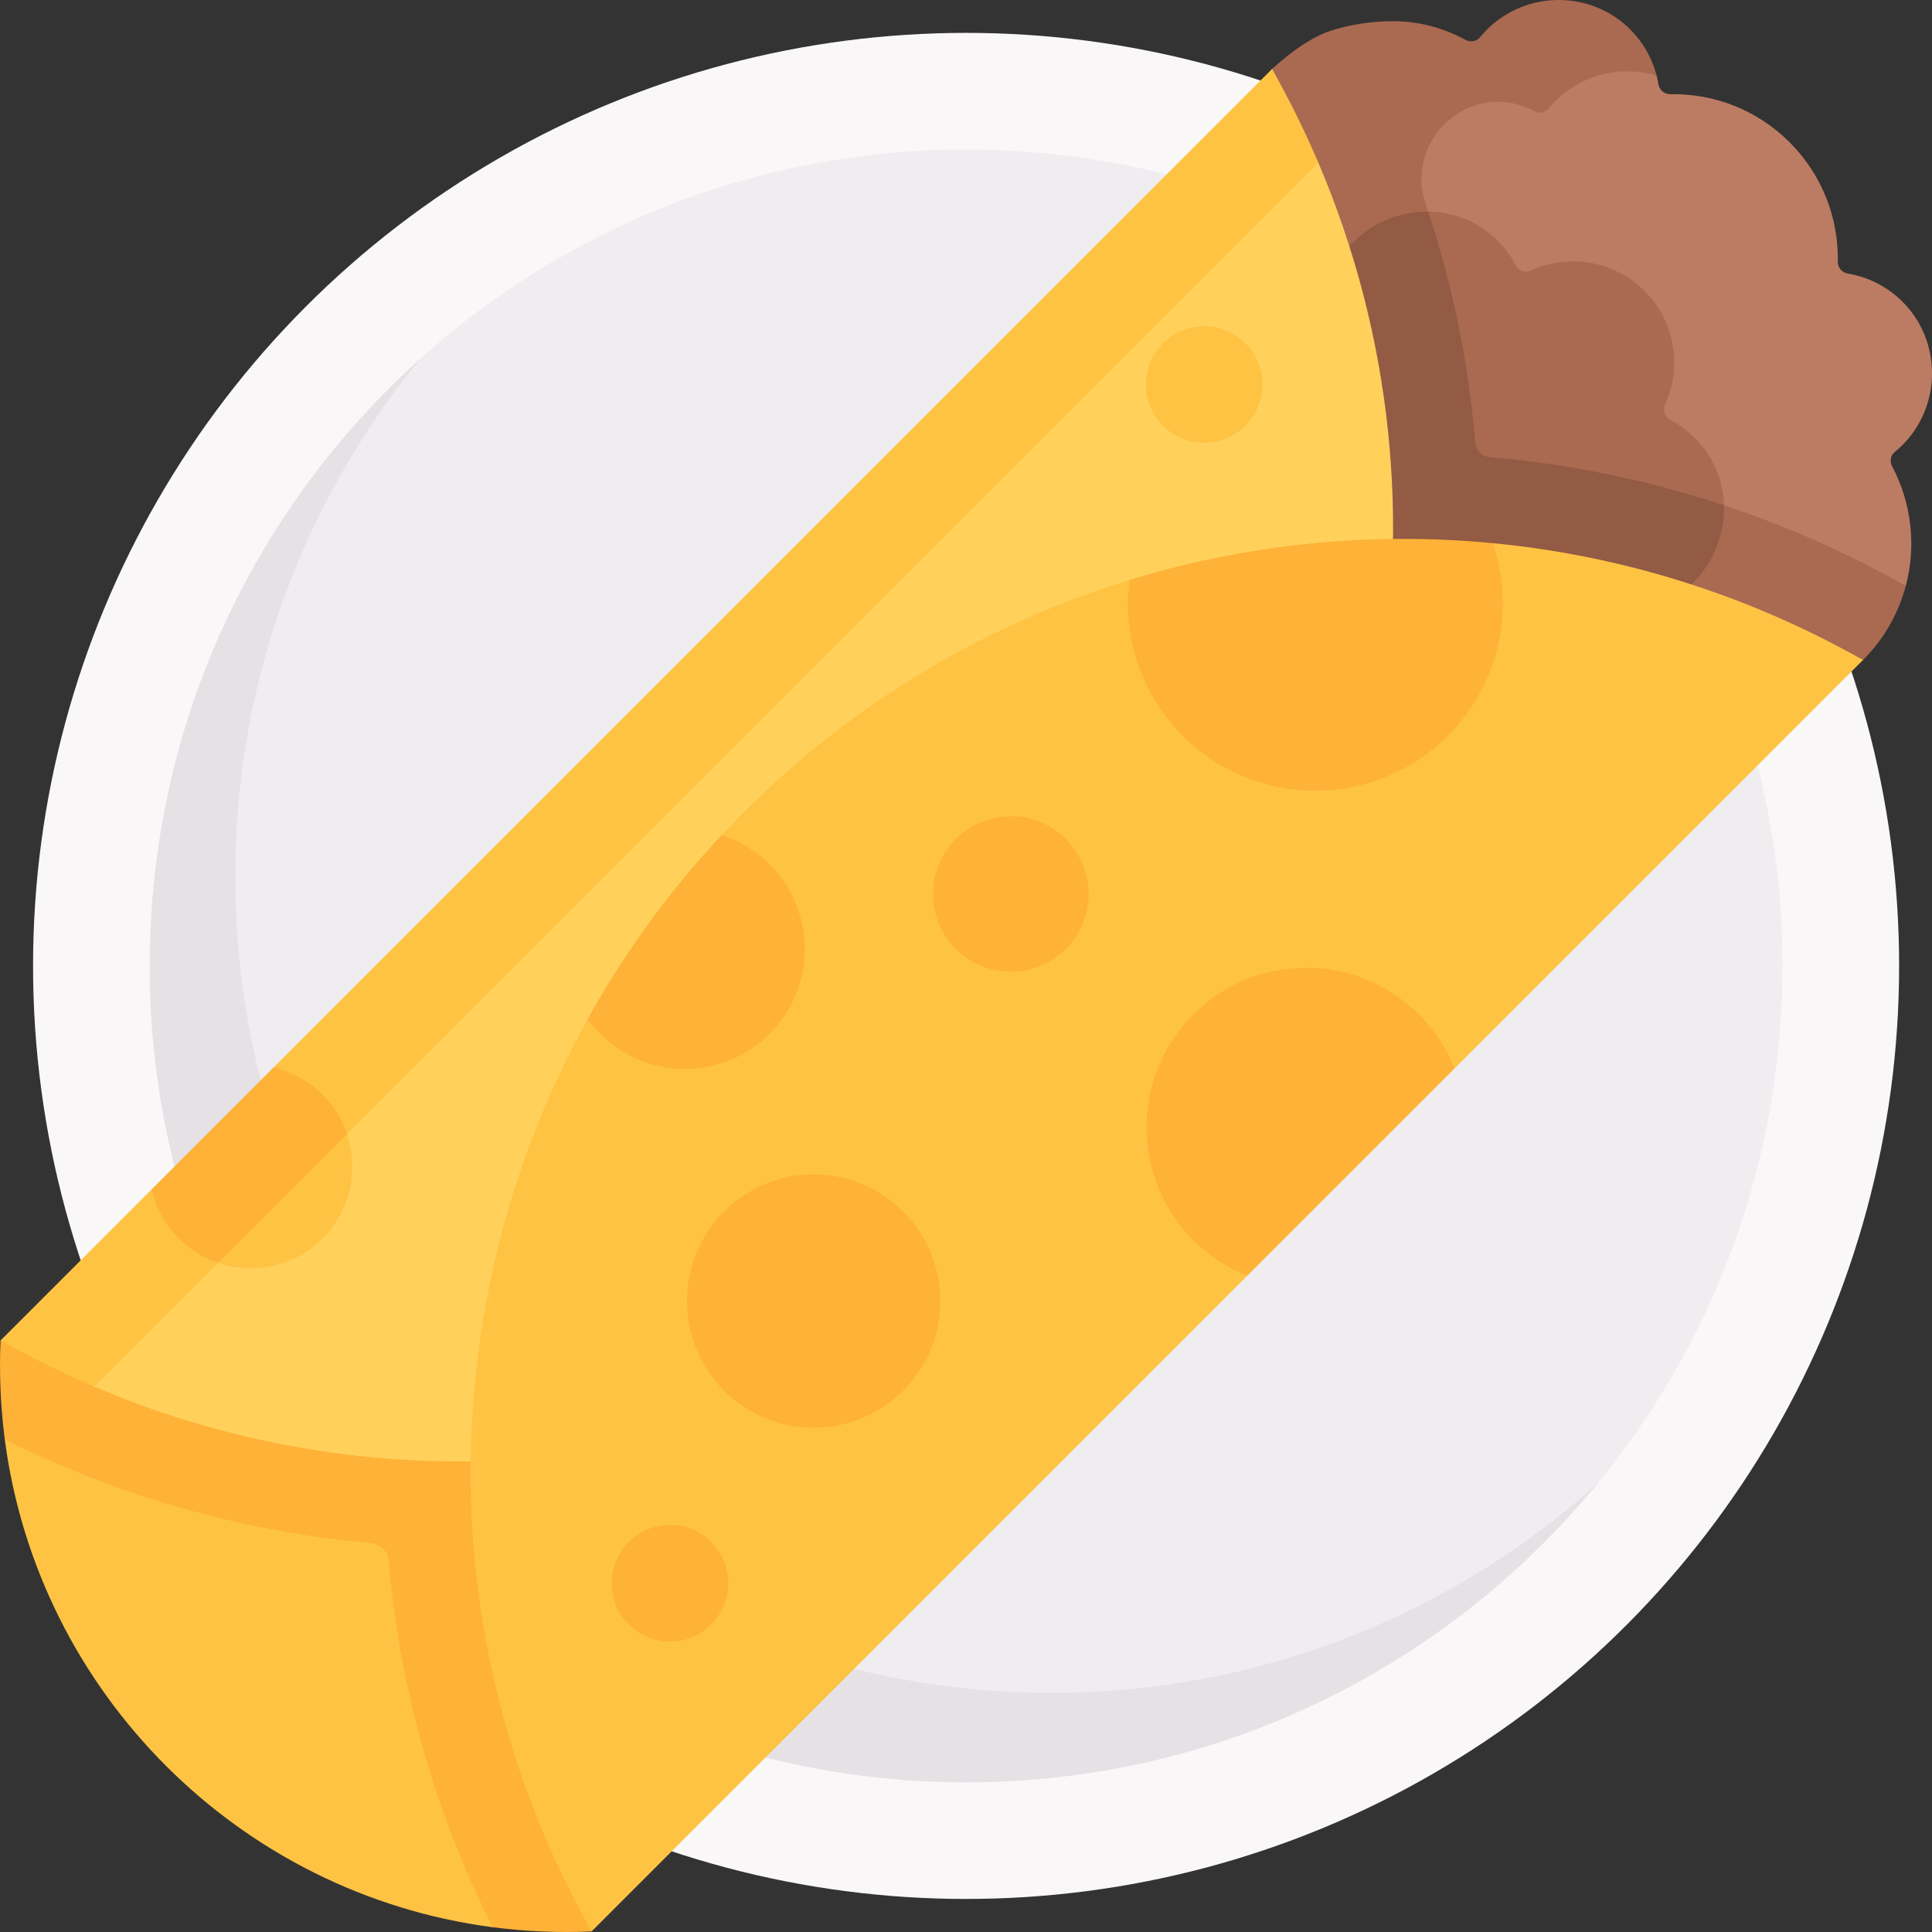 <svg id="Capa_1" enable-background="new 0 0 512 512" height="512" viewBox="0 0 512 512" width="512" xmlns="http://www.w3.org/2000/svg"><rect x="0" y="0" width="512" height="512" fill="#333333" stroke="none"/><g><circle cx="256.023" cy="255.977" fill="#f9f7f8" r="247.264"/><path d="m472.379 255.977c0 52.145-18.447 99.981-49.171 137.338-5.503 6.691-12.461 11.854-18.717 17.837-38.85 37.161-90.462 52.39-148.468 52.39-119.49 0-205.374-88.076-205.374-207.566 0-63.465 15.827-109.669 59.872-160.124 38.425-34.937 89.477-56.232 145.502-56.232 119.49.001 216.356 96.867 216.356 216.357z" fill="#efedef"/><path d="m423.308 393.198c-39.686 48.32-99.884 79.135-167.284 79.135-119.49 0-216.356-96.866-216.356-216.356 0-63.887 27.694-121.314 71.737-160.917-30.671 37.337-49.072 85.131-49.072 137.221 0 119.49 96.866 216.356 216.356 216.356 55.604 0 106.303-20.966 144.619-55.439z" fill="#e5e1e5"/><path d="m508.679 111.919c5.3-9.646 4.197-21.764-2.879-30.193-4.331-5.159-10.084-8.218-16.117-9.229-1.538-.258-2.67-1.556-2.641-3.115.213-11.435-4.035-22.936-12.761-31.662s-20.228-12.974-31.662-12.761c-1.559.029-2.858-1.103-3.115-2.64-.126-.755-.294-1.527-.485-2.271 0 0-4.908-8.025-9.429-11.816-8.434-7.071-19.884-7.119-29.525-1.811-3.195 1.759-5.773 3.998-7.825 6.523-.916 1.127-2.517 1.412-3.799.73-16.492-8.771-35.306-5.411-49.201 8.484l-142.293 181.1 113.11 113.11 162.322-140.188c5.644-5.644 32.68-20.942 32.68-20.942 2.782-10.522 1.567-21.882-3.642-31.676-.682-1.282-.397-2.884.73-3.799 2.53-2.056 4.772-4.64 6.532-7.844z" fill="#bc7c63"/><path d="m341.579 155.077 83.752 22.717 23.395-23.395c9.725-9.725 11.012-25.332 2.439-36.087-2.433-3.052-5.355-5.394-8.541-7.06-1.45-.758-2.057-2.513-1.376-4.001 4.532-9.904 2.743-21.986-5.41-30.14s-20.236-9.942-30.14-5.41c-1.488.681-3.242.074-4.001-1.376-1.666-3.186-4.008-6.108-7.06-8.541-10.754-8.573-26.361-7.286-36.086 2.439l-17.086 17.086z" fill="#aa6a51"/><path d="m500.66 152.847c-32.721-17.762-68.945-28.559-105.922-31.722-2.019-.175-3.606-1.762-3.771-3.781-1.792-21.521-6.193-42.706-13.132-63.225-5.865-17.343 12.196-33.275 28.439-24.828.122.063.243.127.364.191 1.277.68 2.874.392 3.791-.731 2.05-2.524 4.636-4.77 7.83-6.522 6.429-3.544 13.959-4.212 20.759-2.183-1.339-5.193-4.254-10.077-8.756-13.858-8.438-7.068-20.554-8.17-30.197-2.854-3.194 1.751-5.78 3.997-7.83 6.522-.917 1.123-2.514 1.411-3.791.732-7.979-4.246-15.562-5.647-24.956-4.674-3.682.381-7.332 1.109-10.856 2.243-3.05.982-7.934 3.323-15.516 10.106l-140.169 184.995 108.896 108.896 187.893-137.269c5.646-5.646 9.416-12.446 11.322-19.647z" fill="#aa6a51"/><path d="m448.724 154.403-23.397 23.387-83.75-22.717-.113-73.767 17.092-17.082c5.429-5.44 12.713-8.242 19.946-8.139 6.563 19.905 10.735 40.428 12.466 61.26.165 2.019 1.751 3.606 3.771 3.781 21.12 1.803 42.004 6.11 62.115 12.775.246 7.418-2.556 14.928-8.13 20.502z" fill="#935b44"/><path d="m9.503 355.979c-.388 8.922-8.234 25.474-8.234 25.474 8.772 67.168 62.101 120.501 129.268 129.277 0 0 14.805-4.339 23.73-4.727l20.49-88.734-95.02-89.936z" fill="#ffc344"/><path d="m169.523 387.301-12.756 124.553c-8.922.391-17.69-.011-26.23-1.124-15.392-30.723-24.644-63.536-27.549-97.164-.206-2.462-2.174-4.43-4.636-4.646-33.7-2.977-66.761-12.312-97.082-27.467-1.113-8.541-1.515-17.298-1.123-26.22l80.292-19.124z" fill="#feb237"/><path d="m13.749 356.691-3.895-2.114 327.055-330.65 2.114 3.895c3.731 6.873 4.725 9.959 10.343 15.281 39.322 92.072 19.293 199.906-52.589 271.788-71.882 71.882-179.717 91.912-271.789 52.588 0 0-4.366-7.057-11.239-10.788z" fill="#ffd15b"/><path d="m349.366 43.103-324.38 324.38c-7.078-3.029-14.073-6.408-20.945-10.138l-3.894-2.112 40.005-40.005 20.734-8.701 11.617-23.649 264.613-264.614 2.122 3.894c3.729 6.872 7.11 13.857 10.128 20.945z" fill="#ffc344"/><path d="m154.653 507.958 2.114 3.895 173.764-173.764 21.897-38.84 33.027-16.083 108.284-108.284-3.895-2.114c-29.818-16.187-61.834-25.698-94.127-28.812l-48.462 6.585-47.838 3.14c-37.741 11.562-73.01 32.246-102.308 61.543-2.009 2.009-3.978 4.047-5.906 6.111l-12.649 26.533-22.857 22.271c-40.212 72.526-42.074 162.237-1.044 237.819z" fill="#ffc344"/><g fill="#feb237"><path d="m381.808 196.788c-20.389 18.349-51.791 16.711-70.141-3.678-9.128-10.128-13.301-22.975-12.703-35.596l.453-3.835c31.073-9.52 63.826-12.857 96.3-9.725l.742 2.691c4.832 17.556-.196 37.131-14.651 50.143z"/><circle cx="215.619" cy="344.791" r="33.56"/><path d="m385.456 283.166-54.923 54.923c-5.213-2.071-10.086-5.213-14.3-9.417-16.515-16.526-16.515-43.302 0-59.817 16.525-16.515 43.302-16.515 59.817 0 4.213 4.214 7.355 9.108 9.406 14.311z"/></g><path d="m85.494 290.11c-2.315-2.315-4.955-4.122-7.77-5.419l-35.754 35.753c1.297 2.816 3.106 5.457 5.424 7.776 10.519 10.519 27.58 10.519 38.099 0 10.52-10.52 10.52-27.581.001-38.11z" fill="#ffc344"/><path d="m91.953 300.515-34.163 34.164c-3.802-1.278-7.366-3.431-10.395-6.46-3.05-3.05-5.223-6.656-6.501-10.488l-.742-2.503 32.35-32.35 2.339.68c3.894 1.278 7.562 3.462 10.653 6.552 3.029 3.029 5.182 6.604 6.459 10.405z" fill="#feb237"/><circle cx="267.871" cy="236.917" fill="#feb237" r="20.605"/><path d="m213.267 251.526c0 17.535-14.218 31.753-31.753 31.753-10.292 0-19.431-4.894-25.242-12.477l-.575-.664c9.643-17.401 21.494-33.814 35.506-48.804l2.18.737c11.663 4.698 19.884 16.113 19.884 29.455z" fill="#feb237"/><circle cx="319.117" cy="101.889" fill="#ffc344" r="15.454"/><circle cx="177.552" cy="419.577" fill="#feb237" r="15.454"/></g></svg>